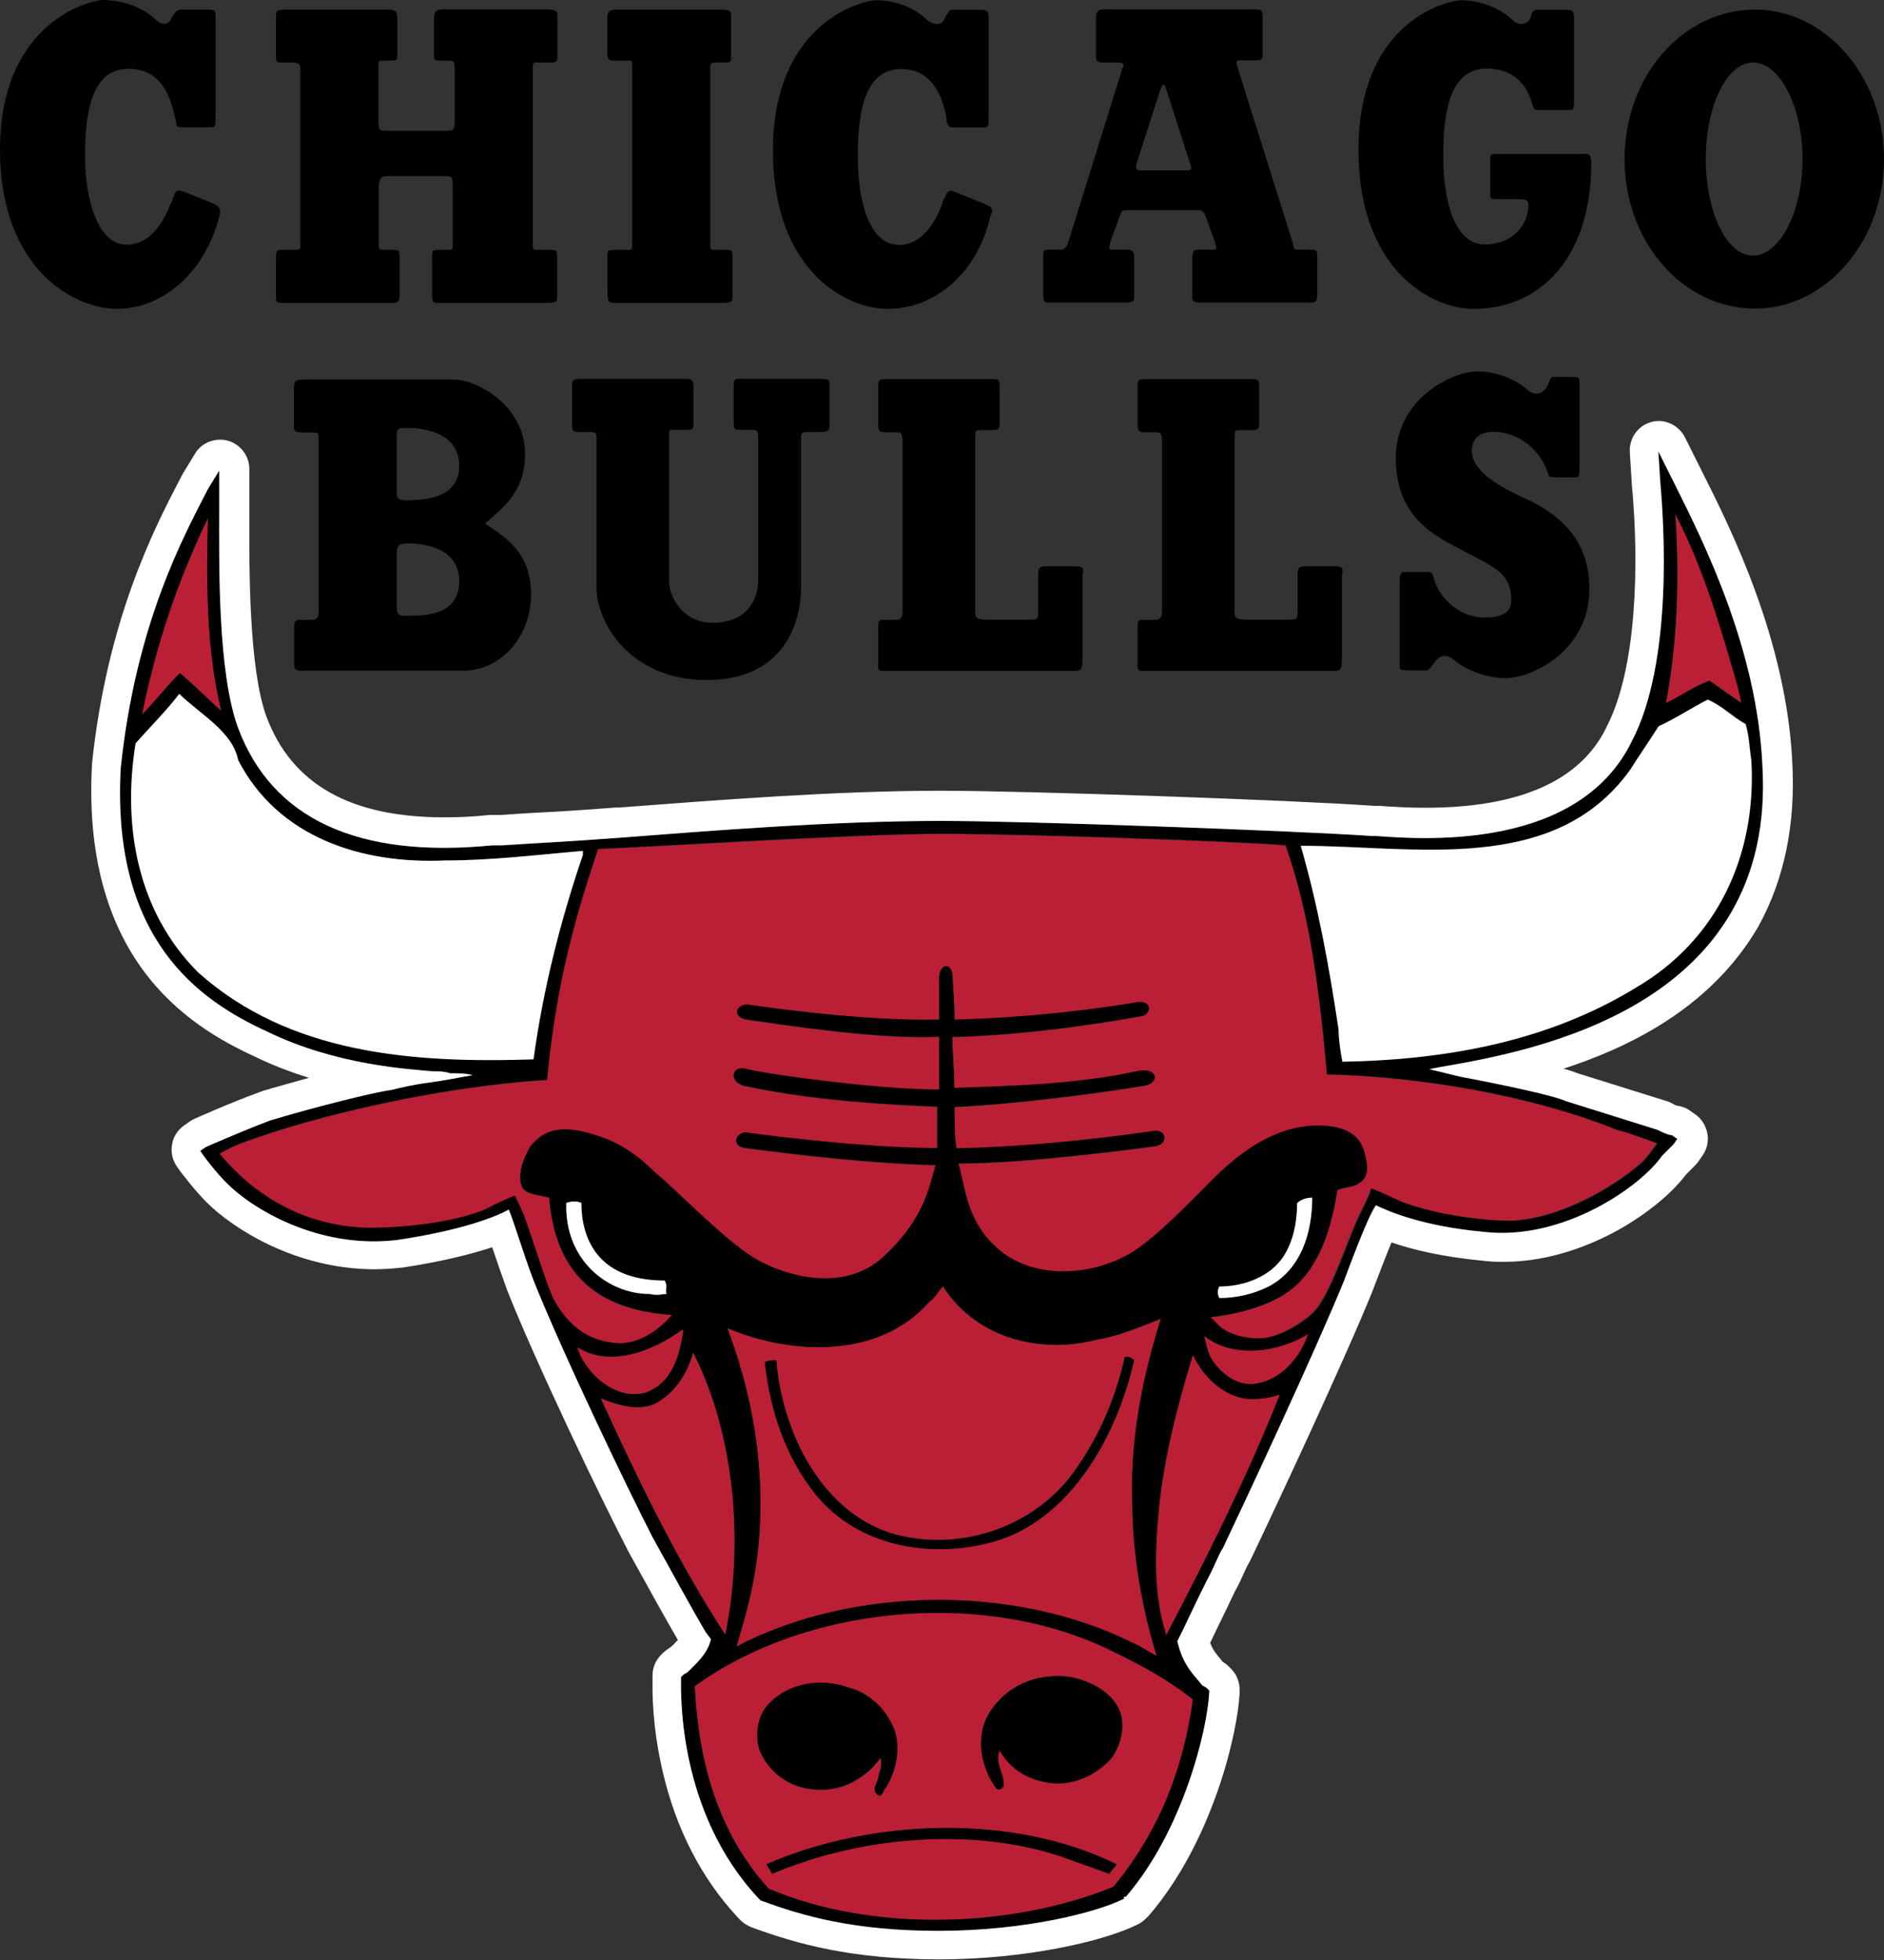 <?xml version="1.0" encoding="utf-8"?>
<!-- Generator: Adobe Illustrator 25.0.0, SVG Export Plug-In . SVG Version: 6.00 Build 0)  -->
<svg version="1.1" id="Layer_1" xmlns="http://www.w3.org/2000/svg" xmlns:xlink="http://www.w3.org/1999/xlink" x="0px" y="0px"
	 viewBox="0 0 786.5 818" style="enable-background:new 0 0 786.5 818;" xml:space="preserve">
<rect x="0" y="0" width="786.5" height="818" fill="#333333" stroke="none"/>
<style type="text/css">
	.st0{fill:#BB1F35;}
	.st1{fill:#FFFFFF;}
</style>
<g>
	<path class="st0" d="M458.5,559c-23.8,6.3-50.7,0-64.9-22.1c-2.5,2.3-3.3,4.6-5.6,6.3c-21.3,24.4-58.4,22.1-84.5,11.1
		c12.6,33.2,18.2,72,10.2,109.1c-1.5,7.9-4,15.8-6.3,23.8c48.2-25.4,116.2-26.1,165.2-1.6c4,1.6,7.1,4,10.2,5.6
		c-6.3-20.5-10.2-42.6-10.2-65.5c-0.8-26.1,4.8-52.2,11.9-75.1C476.7,553.5,467.9,557.5,458.5,559z M414,643.5
		c-26.1,7.1-56.1,1.5-73.5-19.8c-12.6-15.8-19-34.7-21.3-55.3c1.6-0.8,3.1-0.8,4.8-0.8c2.3,29.2,18.2,62.5,47.4,72
		c25.3,7.9,56.1,0,74.3-22.1c11.9-15,19.8-33.2,23.8-51.3c1.6,0,2.3,0,4,1.6C466.3,599.3,446.6,634.9,414,643.5z M302.8,682.4
		c-20.5-31.7-36.3-64.9-52.2-98.9c7.1,3.1,18.2,6.4,25.3,0.8c7.1-4.8,11.1-11.9,13.4-19.8C306.7,598.6,310.6,643.6,302.8,682.4z
		 M92.4,296.7c-5.5-4.8-11.7-11.1-17.3-15.8c-5.6,5.5-10.2,11.7-15.8,17.3c5.6-28.4,15-56.1,27.6-82.1
		C86.2,242.9,86.2,271.4,92.4,296.7z M246.7,572.4c-2.5-3.1-4.8-6.3-5.6-10.2c13.4,8.7,31.5,1.6,43.4-7.1h0.8
		c-1.6,11.1-4.8,22.1-15.8,26.1C260.8,583.6,252.2,578.8,246.7,572.4z M534.3,581.9c-13.4,34-30,67.2-47.4,100.4
		c-5.6-16.7-4.8-34.8-3.1-53c2.3-22.1,7.9-43.4,14.2-64c4,8.7,11.9,16.7,21.3,18.2C524,584.2,529.5,583.6,534.3,581.9z M727.1,293.4
		l-13.4-9.4c-6.3,2.3-11.9,6.3-18.2,9.4c4.8-25.3,5.6-52.2,4-79.1c11.9,22.9,19,47.5,25.9,72L727.1,293.4z M674.9,471.5
		c4,0.8,16.7,5.6,16.7,5.6s-4,5.6-6.3,7.9c-13.4,11.7-35.5,23.6-54.5,24.4c-11.9,0-30.9-2.3-45.9-7.9c-7.1-3.3-8.7-4-12.7-5.6
		c-0.7,3.1-4.6,10.2-6.3,14.2c-4.8,11.1-10.4,28.4-16.7,36.3c-4,4.6-14.2,11.1-21.8,12.2c-9.4,0.8-16.5-3.1-18.2-4.8
		c-0.8-0.8-4-4-4-4s20.5-1.6,33.2-11.1c12.7-9.6,17.5-26.9,19.8-41.9c3.1-1.5,6.3-0.8,9.4-3.1c4-2.3,3.1-7.9,2.3-11.1
		c-0.8-2.5-1.6-12.7-19.8-12.7c-18.8,0-33.2,12.6-39.5,18.2c-7.1,6.3-26.8,28.4-39.5,35.5c-16.7,9.4-39.6,10.2-53.8-1.6
		c-14.2-11.9-14.2-26.1-17.3-36.3c29.2,0,75.1-6.3,81.4-7.1c7.1-0.7,5.5-7.9-0.8-6.3c-6.3,0.8-42.6,6.3-81.4,7.1
		c-0.8-4.6-0.8-11.7-0.8-17.3c20.5-0.8,54.5-4.8,78.2-8.7c7.8-0.7,7.1-7.9-1.6-6.3c-24.6,5.5-52.3,6.3-76.7,7.1
		c0-6.3-0.8-15-0.8-21.3c36.3-0.8,74.3-7.9,79.1-8.7c4-0.8,4.8-7.2-3.1-5.6c-13.4,2.3-42.7,6.3-75.1,7.1c0-8.6-0.8-15-0.8-17.3
		c0-7.1-5.6-6.3-5.6,0s0,12.6,0,17.3c-34,0.8-79.9-6.3-79.9-6.3c-5.6,0-6.3,5.5,0,6.3c36.5,5.5,62.5,7.9,79.9,7.1
		c0,7.9,0,15.8,0,22.1c-26.8,0-76.6-7.1-80.6-8.7c-6.4-1.6-7.1,5.5-0.8,7.1c30,6.4,61.6,7.9,80.6,8.7c0,7.1,0,13.4,0,17.3
		c-32.4,0-78.2-6.3-78.2-6.3c-5.6-1.6-8.7,5.5-1.6,6.3c24.6,3.1,50.7,6.3,79.1,7.1c-2.5,7.9-4,21.3-20.6,37.1
		c-16.5,16.7-41.9,9.6-55.3,1.6c-12.7-7.8-33.2-29.2-41.1-35.5c-5.5-5.6-14.2-12.7-25.3-15.8c-16.7-5.5-22.9,0-26.9,4.8
		c-3.1,5.6-4.8,10.2-4,15c0.8,4,3.1,4.6,11.9,6.3c2.3,28.4,16.5,46.7,51.3,49c-1.5,1.6-10.2,11.9-22.1,11.9
		c-14.3-0.8-22.1-8.7-27.7-19c-3.1-7.1-7.9-22.9-11.9-34c-1.6-4-4-8.7-4-8.7s-7.9,3.3-11.9,5.6c-15,6.3-37.1,7.9-49,7.9
		c-37.1-0.8-56.8-24.6-62.4-30.9c0,0,2.3-1.6,7.9-4c35.6-13.5,89.4-24.6,128.9-26.9c4-43.4,13.4-72.6,21.3-96.4
		c20.6-0.7,108.3-6.3,143.1-6.3c34,0,124.1,3.1,143.9,4.8c8.6,24.4,13.4,51.3,17.3,95.6C592.7,449.3,639.4,457.3,674.9,471.5z
		 M546.2,556.7c-3.1,9.6-11.1,19-21.3,20.6c-7.1,1.5-13.4-2.5-18.2-8.7c-2.3-3.1-3.1-7.1-4-11.1
		C514.6,566.9,533.5,564.6,546.2,556.7z M290,703.7c1.6,31.5,9.6,60.8,30.9,84.5c42.7,18.2,101.2,16.7,143.9-0.8
		c19-22.9,29.2-49,33.2-78.2c-11.9-9.4-24.6-15.8-38-22.1C407.8,663.4,335.9,670.5,290,703.7z M319.2,713.3
		c7.8-10.4,22.8-13.5,35.5-8.7c6.4,1.5,13.5,7.1,16.7,13.4c5.6,8.6,3.3,21.3-2.3,29.2c-0.8,1.6-1.5,3.3-3.1,1.6
		c-2.3-2.3,0.8-4.8,0.8-7.9c0.8-2.3,1.6-4.8,0.8-7.1c-7.9,10.4-19,15-30.9,12.7c-8.7-1.6-16.7-7.9-19.8-16.7
		C315.4,724.2,316.2,717.9,319.2,713.3z M463.1,782c-4-1.6-8.6-3.1-13.4-4.8c-39.5-15.8-90.1-11.1-127.3,4.8c-0.8-1.6-1.6-2.5-2.5-4
		c43.4-19,102.8-21.3,146.2,0C465.5,779.6,464.8,779.6,463.1,782z M467.1,713.1c3.1,7.2,0.8,15-3.1,20.6c-7.9,8.6-19,12.6-30,9.4
		c-6.4-1.6-12.7-5.6-16.7-12.7c-2.3,5.6,2.5,10.2,1.6,15c-0.8,1.6-2.3,1.6-3.1,0.8c-6.3-8.7-8.7-21.3-3.3-30.7
		c7.1-11.9,19.8-17.5,34-15.8C454.4,701.3,463.1,705.2,467.1,713.1z"/>
	<path d="M735.7,318.8c-2.3-47.4-23.6-90.9-36.3-116.2l-7.1-14.2l0.8,12.7c1.5,16.7,5.5,75.1-11.9,108.3
		c-22.1,45.1-85.3,41.1-106.6,39.5h-1.6c-34-2.3-145.4-6.3-180.2-6.3c-45.1,0-94.9,4-135.2,7.1c-19.8,1.5-36.3,2.3-48.2,3.1
		c-0.8,0-2.3,0-4,0c-56.1,5.5-91.8-11.1-106-49c-8.7-23.6-7.9-69.5-7.9-91.6v-15.8l-4.8,7.9c-10.2,19.8-30,56.1-36.3,116.2
		c-4,72,33.2,97.2,60.9,109.9c29.2,14.3,60.1,15.8,69.5,16.7h0.8c1.5,0,4,0,6.3,0.8c3.1,0,6.3,0,9.4,0.8c-4.8,0.8-11.9,2.3-18.2,3.1
		c-6.4,0.8-12.7,2.3-15.8,3.1c-7.1,0.8-34.7,7.9-50.5,12.7c-12.7,4.8-26.9,11.1-26.9,11.1l-2.3,1.6l1.6,2.3c0,0,4.6,6.3,9.4,11.1
		c10.2,10.4,38,27.7,71.1,23.8c26.9-4,41.1-9.6,46.7-12.7c2.3,5.5,6.3,19,10.2,29.2c11.9,30,39.6,87.7,49.8,107.5
		c8.7,15.7,16.5,30,22.1,39.5l2.3,3.1c-1.5,6.3-6.3,10.2-9.4,13.4c-0.7,0.8-1.5,0.8-2.3,1.6l-0.8,0.8v0.8c0,5.5-1.6,55.3,32.4,91.6
		l0.8,0.8c17.3,6.4,38.8,12.7,74.3,12.7c36.3,0,66.4-7.8,77.4-13.4v-0.8h0.8c23.8-27.6,34-69.5,34.8-85.3v-0.8l-0.8-0.8
		c-0.7-0.8-1.5-0.8-2.3-1.6c-3.1-4-7.9-7.9-10.2-18.2c2.5-4.8,7.9-16.7,12.7-26.1c3.1-5.6,4.6-10.4,6.3-12.7
		c9.4-19.8,38.6-82.2,50.5-111.4c7.1-19,11.1-28.5,13.4-31.7c4.8,2.3,19,8.7,45.1,11.1c33.2,3.8,65.5-19,74.3-31.7
		c1.6-1.6,4.8-4.8,4.8-4.8l1.6-2.3l-2.3-1.6c-0.7,0-1.5,0-6.3-2.3l-38-11.9c-4.8-2.3-27.6-7.1-44.2-10.2l-12.7-3.1l4-0.8
		C639.4,438.8,742.2,420.7,735.7,318.8z M699.3,214.4c11.9,22.9,19,47.5,26.1,72l1.6,7.1l-13.4-9.4c-6.3,2.3-11.9,6.3-18.2,9.4
		C700.3,268.2,701.1,241.3,699.3,214.4z M86.8,216.1c-0.7,26.8-0.7,55.3,5.6,80.6c-5.5-4.8-11.7-11.1-17.3-15.8
		c-5.6,5.5-10.2,11.7-15.8,17.3C64.9,269.8,74.3,242.1,86.8,216.1z M83,405.7c-25.3-25.3-31.7-60.8-26.1-95.6
		c6.3-7.2,12.6-13.5,18.2-20.6c8.6,8.7,22.1,15.8,24.4,27.7c16.7,32.5,51.3,43.6,86.2,41.9c19.8,0,38.8-2.3,57.8-4v1.6
		c-9.6,27.6-16.7,56.1-20.6,85.3C172.3,443.6,121,439.7,83,405.7z M246.7,572.4c-2.5-3.1-4.8-6.3-5.6-10.2
		c13.4,8.7,31.5,1.6,43.4-7.1h0.8c-1.6,11.1-4.8,22.1-15.8,26.1C260.8,583.6,252.2,578.8,246.7,572.4z M250.7,583.4
		c7.1,3.1,18.2,6.4,25.3,0.8c7.1-4.8,11.1-11.9,13.4-19.8c17.3,34,21.3,79.1,13.4,117.8C282.2,650.7,266.4,617.6,250.7,583.4z
		 M472.7,625.6c0,22.8,4,44.9,10.2,65.5c-3.1-1.6-6.3-4-10.2-5.6c-49-24.4-117-23.6-165.2,1.6c2.3-7.9,4.6-15.8,6.3-23.8
		c7.9-37.1,2.5-75.9-10.2-109.1c26.1,11.1,63.2,13.4,84.5-11.1c2.5-1.5,3.3-4,5.6-6.3c14.3,22.1,41.1,28.4,64.9,22.1
		c9.4-1.6,18.2-5.6,26.1-8.7C477.3,573.2,471.9,599.3,472.7,625.6z M498,709.2c-4,29.2-14.2,55.3-33.2,78.2
		c-42.7,17.5-101.2,19-143.9,0.8c-21.4-23.6-29.2-52.8-30.9-84.5c45.9-33.3,117.8-40.4,170-16.7C473.4,693.3,486.1,699.8,498,709.2z
		 M486.9,682.4c-5.5-16.7-4.8-34.8-3.1-53c2.3-22.1,7.9-43.4,14.2-64c4,8.7,11.9,16.5,21.3,18.2c4.8,0.7,10.2,0,15-1.6
		C520.9,615.9,504.2,649.1,486.9,682.4z M524.9,577.3c-7.1,1.5-13.4-2.5-18.2-8.7c-2.3-3.1-3.1-7.1-4-11.1
		c11.7,9.4,30.7,7.1,43.4-0.8C543,566.1,535.1,575.6,524.9,577.3z M675.3,471.6c4,0.8,16.7,5.6,16.7,5.6s-4,5.6-6.3,7.9
		c-13.4,11.7-35.5,23.6-54.5,24.4c-11.9,0-30.9-2.3-45.9-7.9c-7.1-3.3-8.7-4-12.7-5.6c-0.7,3.1-4.6,10.2-6.3,14.2
		c-4.8,11.1-10.4,28.4-16.7,36.3c-4,4.8-14.2,11.1-22.1,11.9c-9.4,0.8-16.5-3.1-18.2-4.8c-0.8-0.8-4-4-4-4s20.5-1.6,33.2-11.1
		c12.7-9.6,17.5-26.9,19.8-41.9c3.1-1.5,6.3-0.8,9.4-3.1c4-2.3,3.1-7.9,2.3-11.1c-0.8-2.5-1.6-12.7-19.8-12.7
		c-18.8,0-33.2,12.6-39.5,18.2c-7.1,6.3-26.8,28.4-39.5,35.5c-16.7,9.4-39.6,10.2-53.8-1.6c-14.2-11.9-14.2-26.1-17.3-36.3
		c29.2,0,75.1-6.3,81.4-7.1c7.1-0.7,5.5-7.9-0.8-6.3c-6.3,0.8-42.6,6.3-81.4,7.1c-0.8-4.6-0.8-11.7-0.8-17.3
		c20.5-0.8,54.5-4.8,78.2-8.7c7.8-0.7,7.1-7.9-1.6-6.3c-24.6,5.5-52.3,6.3-76.7,7.1c0-6.3-0.8-15-0.8-21.3
		c36.3-0.8,74.3-7.9,79.1-8.7c4-0.8,4.8-7.2-3.1-5.6c-13.4,2.3-42.7,6.3-75.1,7.1c0-8.6-0.8-15-0.8-17.3c0-7.1-5.6-6.3-5.6,0
		s0,12.6,0,17.3c-34,0.8-79.9-6.3-79.9-6.3c-5.6,0-6.3,5.5,0,6.3c36.5,5.5,62.5,7.9,79.9,7.1c0,7.9,0,15.8,0,22.1
		c-26.8,0-76.6-7.1-80.6-8.7c-6.4-1.6-7.1,5.5-0.8,7.1c30,6.4,61.6,7.9,80.6,8.7c0,7.1,0,13.4,0,17.3c-32.4,0-78.2-6.3-78.2-6.3
		c-5.6-1.6-8.7,5.5-1.6,6.3c24.6,3.1,50.7,6.3,79.1,7.1c-2.5,7.9-4,21.3-20.6,37.1c-16.5,16.7-41.9,9.6-55.3,1.6
		c-12.7-7.8-33.2-29.2-41.1-35.5c-5.5-5.6-14.2-12.7-25.3-15.8c-16.7-5.5-22.9,0-26.9,4.8c-3.1,5.6-4.8,10.2-4,15
		c0.8,4,3.1,4.6,11.9,6.3c2.3,28.4,16.5,46.7,51.3,49c-1.5,1.6-10.2,11.9-22.1,11.9c-14.3-0.8-22.1-8.7-27.7-19
		c-3.1-7.1-7.9-22.9-11.9-34c-1.6-4-4-8.7-4-8.7s-7.9,3.3-11.9,5.6c-15,6.3-37.1,7.9-49,7.9c-37.1-0.8-56.8-24.6-62.4-30.9
		c0,0,2.3-1.6,7.9-4c35.6-13.5,89.4-24.6,128.9-26.9c4-43.4,13.4-72.6,21.3-96.4c20.6-0.7,108.3-6.3,143.1-6.3
		c34,0,124.1,3.1,143.9,4.8c8.6,24.4,13.4,51.3,17.3,95.6C592.8,449.2,639.4,457,675.3,471.6z M509,536.9c10.2,0,21.3-4,26.9-12.7
		c4-6.3,5.6-14.2,5.6-22.1c1.5-1.5,4-2.3,6.3-2.3c0,15-4.8,30-18.2,37.1c-6.4,3.1-13.5,4.8-20.6,4.8
		C508.2,540,508.2,538.5,509,536.9z M278.3,540.1c-2.3,0-3.1,0.8-7.1,0c-17.5,0-35.6-14.2-34.8-38c2.3-0.8,4.6-0.8,6.3,0
		c0,13.4,5.6,32.4,34.8,32.4C278.9,537.7,277.4,537.7,278.3,540.1z M560.6,442.9c-0.8-4-1.6-9.4-1.6-13.4
		c-4-26.2-8.7-52.3-15.8-76.7c47.4,0,105.8,12.6,137.5-31.7c4-6.3,7.9-11.9,11.9-18.2c7.1-3.1,14.2-7.9,20.5-11.1
		c5.6,2.3,10.2,7.1,15.8,10.2c1.5,5.6,1.5,10.2,2.3,15c2.3,39.6-14.2,75.1-48.2,94.9C646.5,434.2,604.6,442.1,560.6,442.9z
		 M466.1,778c-0.8,1.6-1.5,1.6-3.1,4c-4-1.6-8.6-3.1-13.4-4.8c-39.5-15.8-90.1-11.1-127.3,4.8c-0.7-1.6-1.5-2.3-2.3-4
		C363.6,759,422.9,756.6,466.1,778z M473.4,567.7c-7.1,31.7-26.9,67.2-59.3,75.9c-26.1,7.1-56.1,1.6-73.5-19.8
		c-12.7-15.8-19-34.8-21.3-55.3c1.6-0.8,3.1-0.8,4.8-0.8c2.3,29.2,18.2,62.4,47.4,72c25.3,7.9,56.1,0,74.3-22.1
		c11.9-15,19.8-33.2,23.8-51.3C471.1,566.1,471.9,566.1,473.4,567.7z M446.5,699.8c7.9,1.5,16.7,5.5,20.6,13.4
		c3.1,7.2,0.8,15-3.1,20.6c-7.9,8.6-19,12.6-30,9.4c-6.4-1.6-12.7-5.6-16.7-12.7c-2.3,5.6,2.5,10.2,1.6,15c-0.8,1.6-2.3,1.6-3.1,0.8
		c-6.3-8.7-8.7-21.4-3.1-30.9C419.7,703.7,432.3,698.1,446.5,699.8z M316.9,729.8c-1.6-5.6-0.8-11.9,2.3-16.7
		c7.8-10.4,22.8-13.5,35.5-8.7c6.4,1.5,13.5,7.1,16.7,13.4c5.6,8.6,3.3,21.3-2.3,29.2c-0.8,1.6-1.5,3.3-3.1,1.6
		c-2.3-2.3,0.8-4.8,0.8-7.9c0.8-2.3,1.6-4.8,0.8-7.1c-7.9,10.4-19,15-30.9,12.7C328,744.8,320,738.4,316.9,729.8z"/>
	<path class="st1" d="M278.3,540c-2.5,0-3.1,0.8-7.1,0c-17.5,0-35.6-14.2-34.8-38c2.3-0.8,4.6-0.8,6.3,0c0,13.4,5.6,32.4,34.8,32.4
		C279.1,537.7,277.4,537.7,278.3,540z M535.9,524.2c-5.6,8.7-16.7,12.7-26.9,12.7c-0.8,1.6-0.8,3.1,0,4.8c7.1,0,14.2-1.6,20.6-4.8
		c13.4-7.1,18.2-22.1,18.2-37.1c-2.3,0-4.8,0.8-6.3,2.3C541.5,510,539.9,517.9,535.9,524.2z M243.4,355.1c-19,1.6-38,4-57.8,4
		c-34.7,1.5-69.5-9.6-86.2-41.9c-2.3-11.9-15.7-19-24.6-27.6c-5.5,7.2-11.9,13.5-18.2,20.6c-5.6,34.7,0.8,70.3,26.1,95.6
		c38,34,89.4,38,140,36.3c4-29.2,11.2-57.6,20.6-85.3V355.1z M733.9,386.9c-9.6,16.4-23.6,30.4-41.9,41.5
		c-12.8,7.8-26.4,13.4-39.3,17.6c3.1,0.8,4.9,1.5,5.9,1.9l37.1,11.6c0.5,0.1,1.2,0.4,1.8,0.7c1.2,0.7,2,1.1,2.5,1.2
		c1.9,0.3,3.7,0.8,5.2,1.9l2.3,1.6c2.7,1.8,4.5,4.6,5.2,7.8c0.7,3.3,0,6.6-1.8,9.3l-1.6,2.3c-0.4,0.7-1,1.4-1.5,1.9l-4,4
		c-5.9,7.9-16.4,16.5-28.4,23.2c-10.9,6-28,13.2-47.7,13.2c-3,0-6-0.1-9-0.5c-16.7-1.6-29.1-4.6-37.8-7.6c-2,4.8-4.6,11.6-7.9,20.2
		c0,0.1-0.1,0.1-0.1,0.3c-12.2,30-41.6,92.7-50.9,112.1c-0.3,0.5-0.5,1-0.8,1.5c-0.3,0.4-1,1.9-1.5,3c-1.1,2.3-2.3,5.3-4.2,8.6
		c-2.6,5.5-5.6,11.7-8.1,16.8c-0.8,1.6-1.5,3.3-2.2,4.6c1.2,3.1,2.7,4.9,4.6,7.1c0.1,0.3,0.4,0.4,0.5,0.7c0.8,0.5,1.8,1.2,2.9,2.3
		l0.8,0.8c2.3,2.3,3.5,5.5,3.5,8.7v0.8c0,0.1,0,0.4,0,0.5c-0.8,16.8-11.2,61.7-37.7,92.7c-0.4,0.4-0.7,0.8-1.1,1.1
		c-1,1.1-2.2,2-3.5,2.7c-14.7,7.4-47.9,14.7-83,14.7c-36.6,0-59.4-6.4-78.5-13.4c-1.6-0.7-3.3-1.6-4.5-2.9l-0.8-0.8
		c-0.1-0.1-0.1-0.1-0.3-0.3c-15.3-16.4-25.9-37-31.5-61.2c-2.9-12.4-4.4-25.3-4.2-38.2v-0.7v-0.8c0-3.3,1.2-6.4,3.5-8.7l0.8-0.8
		c1.2-1.2,2.5-2,3.4-2.6c0,0,0.1-0.1,0.3-0.3c1-0.8,1.8-1.8,2.6-2.6c-4.8-8.2-11.3-19.9-21-37.5c0-0.1-0.1-0.1-0.1-0.3
		c-10.6-20.3-38.5-78.5-50.4-108.7c0-0.1,0-0.1,0-0.1c-2-5.5-4.1-11.5-5.9-16.9c0-0.1-0.1-0.3-0.1-0.4c-8.2,2.7-20.3,5.9-37.5,8.5
		c0,0-0.1,0-0.3,0c-3.7,0.4-7.5,0.7-11.2,0.7c-33.5,0-59.8-17.5-70.2-27.9c-5.3-5.3-10.4-12.2-10.6-12.4c-0.1-0.1-0.3-0.4-0.4-0.5
		l-1.6-2.3c-1.8-2.7-2.5-6.1-1.8-9.3c0.5-3.1,2.5-6,5.2-7.8l2.3-1.6c0.5-0.3,1.1-0.7,1.8-1c0.7-0.3,14.7-6.6,27.6-11.3
		c0.3-0.1,0.5-0.1,0.8-0.3c5.3-1.6,12.3-3.5,19.4-5.5c-7.4-2.3-15.2-5.2-22.7-8.9c-13.1-6-32.4-16.4-47-36.6
		c-15.7-21.7-22.8-50.4-20.9-85.1c0-0.1,0-0.4,0-0.5c6.4-60.5,26.1-98.3,36.7-118.7l1-1.9c0.1-0.3,0.3-0.4,0.4-0.7l4.8-7.9
		c2.2-3.8,6.3-6,10.5-6c1.1,0,2.2,0.1,3.3,0.4c5.3,1.5,9,6.4,9,11.9v15.8c0,1.6,0,3.4,0,5.2c-0.1,21.7-0.1,62.3,7.1,82.2
		c10.6,28.3,35,42.1,74.3,42.1c6,0,12.4-0.3,19-1c0.4,0,0.8,0,1.2,0h3.5c3.7-0.3,7.9-0.5,12.3-0.8c9.8-0.5,22-1.2,35.4-2.3h1.6
		c39.9-3,89.6-7,134.5-7c34.4,0,145.3,3.8,180.6,6.3h1.1c0.4,0,0.7,0,1,0c5.7,0.4,12,0.8,19.3,0.8c39.3,0,64.7-11.2,75.6-33.5
		c0-0.1,0.1-0.1,0.1-0.3c12.6-24,13.7-68.1,10.5-101.4c0-0.1,0-0.3,0-0.4l-0.8-12.7c-0.4-5.9,3.4-11.2,9-12.7c1-0.3,2-0.4,3.1-0.4
		c4.5,0,8.7,2.6,10.9,6.8l7.1,14.2c12.3,24.4,35.1,70.2,37.7,121C749.7,344.1,744.8,367.3,733.9,386.9z M735.7,318.8
		c-2.3-47.4-23.6-90.9-36.3-116.2l-7.1-14.2l0.8,12.7c1.5,16.7,5.5,75.1-11.9,108.3c-22.1,45.1-85.3,41.1-106.6,39.5h-1.6
		c-34-2.3-145.4-6.3-180.2-6.3c-45.1,0-94.9,4-135.2,7.1c-19.8,1.5-36.3,2.3-48.2,3.1c-0.8,0-2.3,0-4,0c-56.1,5.5-91.8-11.1-106-49
		c-8.7-23.6-7.9-69.5-7.9-91.6v-15.8l-4.8,7.9c-10.2,19.8-30,56.1-36.3,116.2c-4,72,33.2,97.2,60.9,109.9
		c29.2,14.3,60.1,15.8,69.5,16.7h0.8c1.5,0,4,0,6.3,0.8c3.1,0,6.3,0,9.4,0.8c-4.8,0.8-11.9,2.3-18.2,3.1c-6.4,0.8-12.7,2.3-15.8,3.1
		c-7.1,0.8-34.7,7.9-50.5,12.7c-12.7,4.8-26.9,11.1-26.9,11.1l-2.3,1.6l1.6,2.3c0,0,4.6,6.3,9.4,11.1c10.2,10.4,38,27.7,71.1,23.8
		c26.9-4,41.1-9.6,46.7-12.7c2.3,5.5,6.3,19,10.2,29.2c11.9,30,39.6,87.7,49.8,107.5c8.7,15.7,16.5,30,22.1,39.5l2.3,3.1
		c-1.5,6.3-6.3,10.2-9.4,13.4c-0.7,0.8-1.5,0.8-2.3,1.6l-0.8,0.8v0.8c0,5.5-1.6,55.3,32.4,91.6l0.8,0.8
		c17.3,6.4,38.8,12.7,74.3,12.7c36.3,0,66.4-7.8,77.4-13.4v-0.8h0.8c23.8-27.6,34-69.5,34.8-85.3v-0.8l-0.8-0.8
		c-0.7-0.8-1.5-0.8-2.3-1.6c-3.1-4-7.9-7.9-10.2-18.2c2.5-4.8,7.9-16.7,12.7-26.1c3.1-5.6,4.6-10.4,6.3-12.7
		c9.4-19.8,38.6-82.2,50.5-111.4c7.1-19,11.1-28.5,13.4-31.7c4.8,2.3,19,8.7,45.1,11.1c33.2,3.8,65.5-19,74.3-31.7
		c1.6-1.6,4.8-4.8,4.8-4.8l1.6-2.3l-2.3-1.6c-0.7,0-1.5,0-6.3-2.3l-38-11.9c-4.8-2.3-27.6-7.1-44.2-10.2l-12.7-3.1l4-0.8
		C639.4,438.8,742.2,420.7,735.7,318.8z M728.7,302.2c-5.6-3.1-10.2-7.9-15.8-10.2c-6.3,3.1-13.4,7.9-20.5,11.1
		c-4,6.3-7.9,11.9-11.9,18.2c-31.7,44.2-90.1,31.7-137.5,31.7c7.1,24.4,11.9,50.5,15.8,76.7c0,4,0.8,9.4,1.6,13.4
		c44.2-0.8,86.2-8.7,122.5-30.9c34-19.8,50.5-55.3,48.2-94.9C730.3,312.4,730.3,307.6,728.7,302.2z"/>
	<path d="M232.7,7.1v16.7c0,2.3-0.8,2.3-4,2.3h-4c-2.3,0-2.3,0-2.3,3.1V102c0,2.3,0,2.3,3.1,2.3h4c3.1,0,3.1,0,3.1,4.8v14.2
		c0,2.3,0,3.1-4,3.1h-45.1c-3.1,0-3.1,0-3.1-4.8v-14.2c0-3.1,0-3.1,4-3.1h2.3c2.3,0,2.3,0,2.3-3.1V79.1c0-5.6,0-5.6-4-5.6h-22.9
		c-3.1,0-4,0.8-4,5.6v22.1c0,3.1,0,3.1,3.1,3.1h1.6c4,0,4,0,4,3.1v14.2c0,4,0,4.8-3.1,4.8h-44.5c-4,0-4,0-4-3.1v-14.2
		c0-4.8,0-4.8,3.1-4.8h3.1c4,0,4,0,4-2.3V29.2c0-2.3-0.8-3.1-3.1-3.1h-3.1c-4,0-4,0-4-2.3V7.1c0-2.3,0-3.1,4-3.1h42.7
		c3.1,0,4,0.8,4,4v14.2c0,3.1,0,3.1-4,3.1h-2.3c-1.6,0-1.6,0-1.6,3.1V49c0,5.6,0,5.6,4,5.6H185c4.8,0,4.8,0,4.8-5.6V28.4
		c0-3.1-0.8-3.1-2.3-3.1h-2.3c-4,0-4,0-4-3.1V7.9c0-3.1,0.8-4,4-4h42.7C232.7,4,232.7,4.8,232.7,7.1z M257.5,25.3h4.8
		c1.6,0,1.6,0,1.6,3.1v72.8c0,3.1,0,3.1-2.3,3.1h-4c-4,0-4,0-4,3.1v14.2c0,4.8,0.8,4.8,3.1,4.8h45.1c4,0,4-0.8,4-3.1v-14.2
		c0-4.8,0-4.8-3.1-4.8h-3.1c-3.1,0-3.1,0-3.1-2.3V29.2c0-3.1,0-3.1,3.1-3.1h1.6c4,0,4,0,4-2.3V7.1c0-2.3,0-3.1-4.8-3.1h-42.9
		c-3.1,0-4,0.8-4,4v14.2C253.6,25.3,254.4,25.3,257.5,25.3z M221.7,248.2c0,16.7-11.9,31.7-28.4,31.7h-66.5c-3.1,0-4,0-4-3.1v-15
		c0-3.1,0.8-3.1,3.1-3.1h4c2.3,0,3.1-0.8,3.1-3.1v-72c0-3.1,0-3.1-2.3-3.1h-4c-4,0-4-0.8-4-3.1v-15c0-4,0.8-4,5.6-4h60.9
		c11.1,0,30,11.9,30,30.9c0,17.3-11.1,23.8-16.7,29.2C211.4,224.5,221.7,230.7,221.7,248.2z M191.7,242.6c0-15-16.7-15.8-21.3-15.8
		c-4,0-4.8,0.8-4.8,4.8v20.6c0,4.8,0.8,4.8,4.8,4.8C175.9,256.8,191.7,257.6,191.7,242.6z M191.7,194.4c0-15-17.3-15.8-21.3-15.8
		c-4.8,0-4.8,0-4.8,4.8V204c0,4,0,4.8,4.8,4.8C175.9,208.6,191.7,208.6,191.7,194.4z M88.5,84.7l-11.9-4.8c-3.1-0.8-3.1-0.8-4.8,4
		c-1.6,3.1-6.3,18.2-19,18.2c-11.7,0-17.3-18.2-17.3-37.1c0-19,3.1-36.3,18.2-36.3c15.8,0,18.2,15.8,19.8,22.1
		c0,2.3,0.8,2.3,3.1,2.3h11.1c2.3,0,2.3,0,2.3-5.6V7.1C90,4,90,4,85.2,4h-9.4c-2.3,0-2.3,0.8-4,3.1c-0.7,2.5-3.1,4-6.3,1.6
		C60.1,3.1,51.3,0,42.7,0C34,0.8,0,11.9,0,62.4c0,49.8,30.9,66.5,48.9,66.5c18.3,0,36.5-14.3,42.7-38.8C92.4,87,91.6,86.2,88.5,84.7
		z M370.7,128.9c19,0,37.1-14.3,42.7-38.5c1.6-3.3,0.8-4-3.1-5.6L398.4,80c-2.5-0.8-2.5-0.8-4.8,4c-0.8,3.1-6.3,18.2-18.2,18.2
		c-12.6,0-17.3-18.2-17.3-37.1c0-19,3.1-36.3,18.2-36.3c15,0,18.2,15.8,19,22.1c0.8,2.3,0.8,2.3,4,2.3h11.1c2.3,0,2.3,0,2.3-5.6V7.2
		c0-3.1-0.8-3.1-4.8-3.1h-10.2c-1.5,0-1.5,0.8-3.1,3.1c-0.8,2.5-3.1,4-7.1,1.6c-5.5-5.6-13.4-8.7-22.1-8.7
		c-8.7,0.7-42.7,11.9-42.7,62.4C322.5,112.2,352.5,128.9,370.7,128.9z M473.5,109.1v14.1c0,2.3,0,3.1-4,3.1h-31.7
		c-2.3,0-2.3-0.8-2.3-4.8v-14.2c0-3.1,0-3.1,4-3.1h3.1c1.5,0,2.3-0.7,3.1-2.3l22.9-73.5c0.8-1.5,0.8-2.3-2.3-2.3h-4.8
		c-3.1,0-4,0-4-3.1V8.7c0-4.8,0.8-4.8,5.6-4.8h60.9c3.1,0,3.1,0.8,3.1,4.8v13.4c0,3.1,0,3.1-4.8,3.1h-4.8c-1.6,0-1.6,0.8-0.8,3.1
		l22.9,72.8c0.7,3.1,0.7,3.1,2.3,3.1h4c4,0,4,0,4,3.1v14.2c0,4,0,4.8-3.1,4.8h-45.1c-4,0-4-0.8-4-3.1v-14.2c0-4.8,0.8-4.8,3.1-4.8
		h4.8c2.5,0,2.5,0,1.6-3.1l-4-11.1c-0.8-2.3-1.6-2.3-4-2.3h-27.7c-3.1,0-3.1,0-4,2.3l-4,11.1c-0.7,3.1-0.7,3.1,1.6,3.1h4.8
		C473.5,104.3,473.5,105.1,473.5,109.1z M474.3,68.8c0,2.3,0,2.3,3.1,2.3c0,0,16.5,0,17.3,0c2.3,0,3.1,0,2.3-2.3l-10.2-31.7
		c-0.7-2.3-1.5-2.3-2.3,0L474.3,68.8z M658.4,64.3h-33.2c-3.1,0-3.1,0-3.1,3.1v13.4c0,2.3,0,2.3,4,2.3h7.9c4,0,4,0.8,4,3.1
		c0,6.4-5.5,15.8-18.2,15.8c-12.6,0-17.3-18.2-17.3-37.1c0-19,3.1-36.3,18.2-36.3c12.7,0,17.3,8.7,19,15c0.8,2.3,0.8,2.3,4,2.3h11.1
		c2.3,0,2.3,0,2.3-5.6V7.2c0-3.1-0.8-3.1-5.6-3.1h-9.4c-2.3,0-2.3,0.8-3.1,3.1c-0.8,2.5-4,4-7.1,1.6c-5.5-5.6-14.2-8.7-22.1-8.7
		c-9.6,0.7-42.7,11.9-42.7,62.4c0,49.7,30,66.4,48.2,66.4c27.7,0,49-21.4,49-60.9C664,64,664,64,658.4,64.3z M636.5,207.9
		c-14.2-6.4-22.1-12.7-22.1-19.8c0-4.8,3.1-7.9,8.7-7.9c12.7,0,20.6,9.6,22.9,16.7c0.8,2.3,0.8,2.3,4,2.3h7.1c2.3,0,2.3,0,2.3-5.6
		v-33.2c0-3.1,0-3.1-4.8-3.1h-5.6c-1.5,0-1.5,0-3.1,4c-0.8,1.6-4,4.8-7.9,1.6c-5.5-4.8-13.4-7.9-21.3-7.9c-10.2,0-34,11.1-34,36.3
		c0,26.1,18.2,33.2,30,39.5c11.9,6.4,18.2,8.7,18.2,19.8c0,5.5-4.8,7.1-11.1,7.1c-11.9,0-19.7-9.6-21.3-16.7c-0.8-2.3-0.8-2.3-4-2.3
		h-7.9c-1.5,0-2.3,0-2.3,4.8v34c0,2.3,0,2.3,5.6,2.3h4.8c1.6,0,1.6,0,4-3.1c0.8-1.6,4-4.8,7.9-1.6c5.5,4.8,14.2,7.9,22.1,7.9
		c10.4,0,34.8-11.1,34.8-37.1C663.6,224.5,650.1,214.2,636.5,207.9z M786.5,66.4c0,34.7-24.6,62.4-53.8,62.4
		c-30,0-54.5-27.6-54.5-62.4c0-34.7,24.4-62.4,54.5-62.4C761.9,4,786.5,31.7,786.5,66.4z M752.5,66.4c0-22.1-9.6-40.3-20.6-40.3
		c-11.1,0-19.8,18.2-19.8,40.3s8.7,40.3,19.8,40.3C742.9,106.6,752.5,88.5,752.5,66.4z M556.8,236.3h-11.1c-4,0-4,0.8-4,4.8v12.7
		c0,4.8,0,4.8-4,4.8h-16.7c-5.6,0-5.6-0.8-5.6-4v-70.3c0-4.8,0-4.8,2.3-4.8h4.8c3.1,0,3.1-0.8,3.1-3.1v-14.2c0-4,0-4-4-4h-41.9
		c-4.8,0-4.8,0-4.8,4v14.2c0,3.1,0,4,3.1,4h4c2.3,0,3.1,0,3.1,4v70.3c0,3.1-0.8,4-3.1,4h-4c-3.1,0-3.1,0-3.1,4v14.2
		c0,3.1,0,3.1,3.1,3.1h78.2c3.1,0,4,0,4-4.8v-34.8C560.8,237.2,560.8,236.3,556.8,236.3z M448.5,236.3h-11.1c-4,0-4,0.8-4,4.8v12.7
		c0,4.8,0,4.8-4,4.8h-16.7c-5.6,0-5.6-0.8-5.6-4v-70.3c0-4.8,0-4.8,2.3-4.8h4.8c3.1,0,3.1-0.8,3.1-3.1v-14.2c0-4,0-4-4-4h-41.9
		c-4.8,0-4.8,0-4.8,4v14.2c0,3.1,0,4,3.1,4h4c2.3,0,3.1,0,3.1,4v70.3c0,3.1-0.8,4-3.1,4h-4c-3.1,0-3.1,0-3.1,4v14.2
		c0,3.1,0,3.1,3.1,3.1h78.2c3.1,0,4,0,4-4.8v-34.8C452.5,237.2,452.5,236.3,448.5,236.3z M341.1,158.1h-31.7c-3.1,0-3.1,0-3.1,4
		v14.2c0,3.1,0,3.1,4,3.1h3.1c2.3,0,3.1,0,3.1,3.1v60.1c0,5.6-3.1,17.3-19,17.3c-12.7,0-18.2-11.1-18.2-17.3v-60.9
		c0-2.3,0-2.3,2.3-2.3h3.1c4.8,0,4.8,0,4.8-3.1v-14.2c0-4-0.8-4-4-4h-41.9c-4.8,0-4.8,0-4.8,4.8v13.4c0,3.1,0,4,3.1,4h4
		c2.3,0,3.1,0,3.1,2.3v62.4c0,15.8,15,38.8,45.9,38.8c31.7,0,39.5-22.9,39.5-38.8v-62.4c0-2.3,0.8-2.3,3.1-2.3h4.8c4,0,4-0.8,4-4
		v-14.2C346.5,158.1,346.5,158.1,341.1,158.1z"/>
</g>
</svg>
